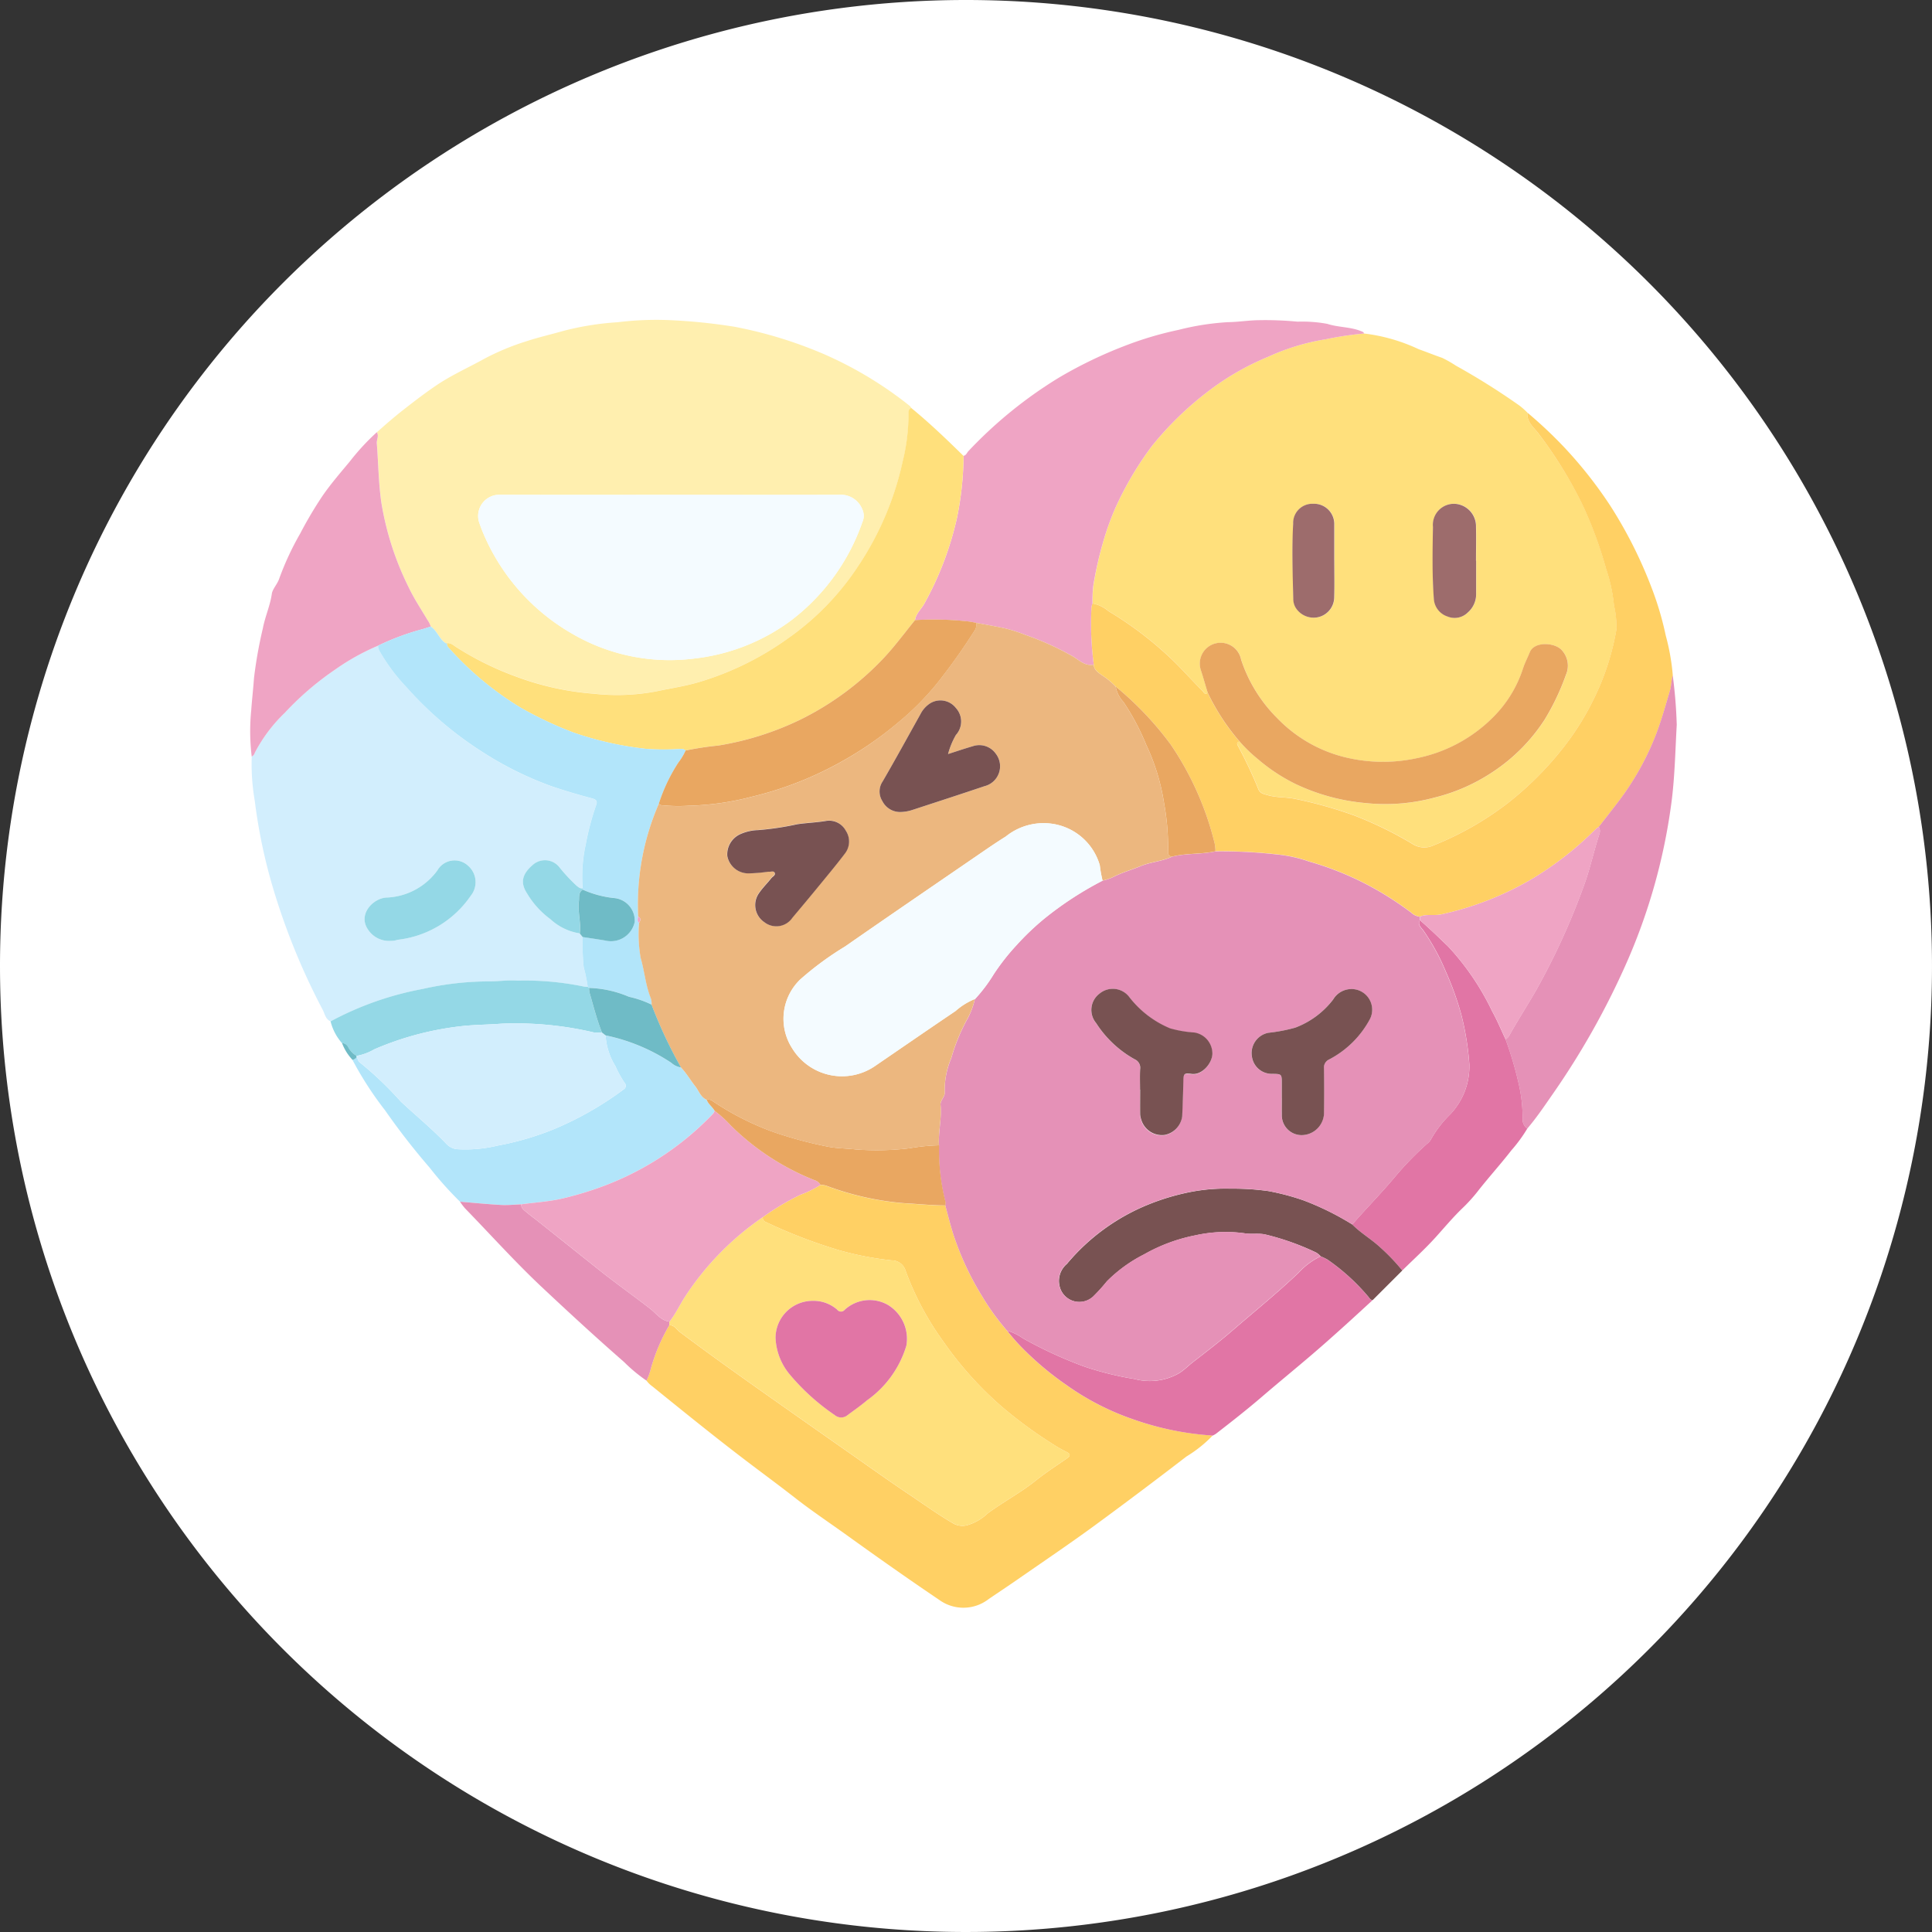 <svg xmlns="http://www.w3.org/2000/svg" xmlns:xlink="http://www.w3.org/1999/xlink" width="139" height="139" viewBox="0 0 139 139">
  <rect x="0" y="0" width="139" height="139" fill="#333333" stroke="none"/>
  <defs>
    <clipPath id="clip-path">
      <rect id="Rectángulo_379472" data-name="Rectángulo 379472" width="102.644" height="92.67" fill="none"/>
    </clipPath>
  </defs>
  <g id="Grupo_1075364" data-name="Grupo 1075364" transform="translate(-1046 -553)">
    <g id="Grupo_1072806" data-name="Grupo 1072806" transform="translate(-388.668 -5329)">
      <g id="Grupo_1072229" data-name="Grupo 1072229" transform="translate(1434.668 5882)">
        <path id="Trazado_608385" data-name="Trazado 608385" d="M69.5,0A69.5,69.5,0,1,1,0,69.5,69.5,69.5,0,0,1,69.5,0Z" transform="translate(0)" fill="#fff"/>
      </g>
    </g>
    <g id="Grupo_1075075" data-name="Grupo 1075075" transform="translate(1064 576)">
      <g id="Grupo_1075074" data-name="Grupo 1075074" clip-path="url(#clip-path)">
        <path id="Trazado_642268" data-name="Trazado 642268" d="M183.765,2.695a12.71,12.71,0,0,1,3.92,1.127c.567.2,1.129.43,1.7.626a8.634,8.634,0,0,1,.986.562,50.12,50.12,0,0,1,4.568,2.87,5.321,5.321,0,0,1,.573.509c-.064.644.416,1.018.753,1.444a30.45,30.45,0,0,1,3.233,5.214,29.5,29.5,0,0,1,1.68,4.567,11.815,11.815,0,0,1,.568,2.625,7.246,7.246,0,0,1,.179,1.719,18.173,18.173,0,0,1-1.654,5.069,19.384,19.384,0,0,1-2.3,3.62,23.5,23.5,0,0,1-3.862,3.827,22.412,22.412,0,0,1-5.361,3.049,1.56,1.56,0,0,1-1.483-.1,27.172,27.172,0,0,0-4.179-2.048,30.179,30.179,0,0,0-4.261-1.2c-.655-.142-1.337-.084-1.988-.27-.266-.076-.535-.116-.668-.414a31.586,31.586,0,0,0-1.456-3.1c-.078-.133-.163-.292.1-.342a10.353,10.353,0,0,0,1.316,1.272,12.756,12.756,0,0,0,2.75,1.808,14.733,14.733,0,0,0,4.978,1.35,13.61,13.61,0,0,0,4.987-.394,13.206,13.206,0,0,0,4.094-1.787,12.9,12.9,0,0,0,3.821-3.823,17.26,17.26,0,0,0,1.531-3.221,1.639,1.639,0,0,0-.242-1.709c-.459-.623-2.025-.739-2.361.087-.161.395-.363.776-.492,1.181a8.731,8.731,0,0,1-2.07,3.415,10.753,10.753,0,0,1-5.593,3.03,11.487,11.487,0,0,1-5.423-.148,10.115,10.115,0,0,1-4.589-2.737,10.618,10.618,0,0,1-2.6-4.21,1.5,1.5,0,1,0-2.89.776c.176.533.323,1.079.493,1.616-.222.176-.293-.067-.389-.161-.719-.7-1.385-1.462-2.1-2.162a25.82,25.82,0,0,0-4.661-3.567,2.446,2.446,0,0,0-1.139-.547,8.966,8.966,0,0,1,.053-1.282A26.2,26.2,0,0,1,165,17.66a19.279,19.279,0,0,1,.871-2.42,23.6,23.6,0,0,1,2.644-4.473,23.4,23.4,0,0,1,4.017-3.905,19.139,19.139,0,0,1,4.341-2.5,15.989,15.989,0,0,1,4.138-1.255,23.564,23.564,0,0,1,2.757-.413m8.058,16.348h0c0-.81.015-1.621,0-2.431a1.618,1.618,0,0,0-1.539-1.668,1.515,1.515,0,0,0-1.557,1.665c-.03,1.727-.066,3.455.065,5.18a1.428,1.428,0,0,0,.985,1.265,1.343,1.343,0,0,0,1.45-.287,1.739,1.739,0,0,0,.6-1.339c.006-.795,0-1.59,0-2.385m-10.2-.024V16.491c0-.046,0-.092,0-.138a1.456,1.456,0,0,0-1.511-1.408,1.381,1.381,0,0,0-1.446,1.435c-.1,1.791-.037,3.58.007,5.37a1.252,1.252,0,0,0,.164.658,1.523,1.523,0,0,0,1.573.706,1.484,1.484,0,0,0,1.21-1.431c.025-.888.006-1.777.006-2.665" transform="translate(-103.621 -1.7)" fill="#ffe07c"/>
        <path id="Trazado_642269" data-name="Trazado 642269" d="M24.692,8.1c.622-.554,1.248-1.1,1.906-1.614.78-.61,1.562-1.211,2.381-1.765,1.09-.737,2.292-1.27,3.437-1.905a17.558,17.558,0,0,1,3.012-1.256c.872-.29,1.773-.492,2.657-.746A20.423,20.423,0,0,1,42.011.184,22.772,22.772,0,0,1,45.669.029a40.629,40.629,0,0,1,4.767.482,30.993,30.993,0,0,1,6.412,1.963A27.552,27.552,0,0,1,63.026,6.2a.847.847,0,0,1,.117.14c-.2.1-.2.291-.192.477a14.175,14.175,0,0,1-.424,3.394,21.926,21.926,0,0,1-3.191,7.5,19.18,19.18,0,0,1-5,5.171,21.449,21.449,0,0,1-6.378,3.16c-1.04.317-2.11.468-3.166.695a15.2,15.2,0,0,1-4.479.167,20.341,20.341,0,0,1-5.651-1.254A21.921,21.921,0,0,1,30.4,23.551c-.2-.133-.387-.312-.661-.272h.013c-.036-.08-.072-.048-.107,0-.466-.3-.607-.9-1.075-1.2a1.608,1.608,0,0,0-.244-.488c-.458-.776-.962-1.531-1.347-2.343a21.393,21.393,0,0,1-1.955-6.068c-.209-1.426-.217-2.854-.33-4.281-.021-.27.172-.537,0-.8M45.8,12.6h0c-4.09,0-8.181.009-12.271-.006a1.528,1.528,0,0,0-1.5,1.927,11.08,11.08,0,0,0,.411,1.063,15.076,15.076,0,0,0,6.335,7.027,13.9,13.9,0,0,0,8.827,1.757A14.365,14.365,0,0,0,54.4,21.709a15.108,15.108,0,0,0,5.223-7.147,1.1,1.1,0,0,0-.011-.929,1.661,1.661,0,0,0-1.63-1.035c-4.06.012-8.12.006-12.179.006" transform="translate(-15.578 0)" fill="#ffefaf"/>
        <path id="Trazado_642270" data-name="Trazado 642270" d="M5.928,90.589c-.368-.153-.415-.544-.566-.832a48.365,48.365,0,0,1-3.588-8.806,38.646,38.646,0,0,1-1.3-6.229,15.417,15.417,0,0,1-.218-3.186.445.445,0,0,0,.224-.278,11.045,11.045,0,0,1,2.155-2.87,21.128,21.128,0,0,1,3.605-3.094,16.405,16.405,0,0,1,3.108-1.733.719.719,0,0,0,.109.392,13.4,13.4,0,0,0,1.941,2.6,25.892,25.892,0,0,0,5.526,4.71,24.389,24.389,0,0,0,4.913,2.421c.926.313,1.861.59,2.8.841.249.066.544.128.394.513a18.837,18.837,0,0,0-.749,2.824,10.731,10.731,0,0,0-.22,3.165c-.188.021-.3-.1-.44-.2a12.29,12.29,0,0,1-1.209-1.3,1.32,1.32,0,0,0-1.884-.235c-.747.634-1.018,1.258-.458,2.1a6.241,6.241,0,0,0,1.679,1.851,4,4,0,0,0,2.107,1.02l.207.255a17.286,17.286,0,0,0,.073,2.171A10.758,10.758,0,0,1,24.43,88.1.842.842,0,0,1,24.2,88.1a20.933,20.933,0,0,0-4.82-.438c-.745-.056-1.5.073-2.242.057a21.594,21.594,0,0,0-4.581.54,22.73,22.73,0,0,0-6.63,2.333M10.152,84.8c.136-.007.244-.005.35-.02s.207-.058.313-.069a7.379,7.379,0,0,0,5.2-3.162,1.559,1.559,0,0,0-.186-2.152,1.423,1.423,0,0,0-2.214.326A4.742,4.742,0,0,1,9.989,81.68c-.964.018-2.134,1.194-1.365,2.307a1.8,1.8,0,0,0,1.529.814" transform="translate(-0.144 -40.106)" fill="#d2eefd"/>
        <path id="Trazado_642271" data-name="Trazado 642271" d="M118,186.707a9.256,9.256,0,0,1-1.885,1.507q-3.314,2.553-6.689,5.027c-1.794,1.308-3.636,2.551-5.461,3.819-.688.478-1.387.94-2.079,1.411a2.963,2.963,0,0,1-3.555.065c-2.247-1.518-4.465-3.082-6.666-4.666-1.252-.9-2.537-1.756-3.753-2.709-1.152-.9-2.335-1.767-3.5-2.654-2.278-1.734-4.5-3.537-6.725-5.336a1.874,1.874,0,0,1-.424-.416,3.911,3.911,0,0,0,.287-.764,13.058,13.058,0,0,1,1.35-3.215c.369-.032.516.3.75.475,2.338,1.757,4.725,3.445,7.116,5.129q2.937,2.069,5.879,4.129c1.136.8,2.266,1.6,3.419,2.373,1.09.729,2.151,1.5,3.288,2.161a1.356,1.356,0,0,0,.967.123,3.573,3.573,0,0,0,1.492-.857c1.125-.832,2.369-1.483,3.462-2.362.71-.572,1.484-1.065,2.232-1.589.279-.194.273-.326-.044-.481a9.389,9.389,0,0,1-1.022-.588,31.335,31.335,0,0,1-3.678-2.713,25.474,25.474,0,0,1-4.19-4.7,20.729,20.729,0,0,1-2.671-5.037,1.035,1.035,0,0,0-.994-.732,22.509,22.509,0,0,1-3.8-.735,36.785,36.785,0,0,1-5.293-2.04.307.307,0,0,1-.178-.337,17.992,17.992,0,0,1,2.715-1.616,7.3,7.3,0,0,0,1.422-.7,1.259,1.259,0,0,1,.491.089,20.719,20.719,0,0,0,5.5,1.229c1,.052,2,.162,3,.163.185.673.348,1.354.56,2.019a20.869,20.869,0,0,0,2.089,4.512,17.523,17.523,0,0,0,1.786,2.468,14.223,14.223,0,0,0,1.072,1.224,21.991,21.991,0,0,0,3.216,2.7,18.779,18.779,0,0,0,4.831,2.473A21.194,21.194,0,0,0,118,186.707" transform="translate(-48.752 -106.427)" fill="#ffd064"/>
        <path id="Trazado_642272" data-name="Trazado 642272" d="M164.059,31.855a2.439,2.439,0,0,1,1.138.547,25.794,25.794,0,0,1,4.661,3.567c.719.7,1.385,1.458,2.1,2.162.1.094.167.337.389.161a15.974,15.974,0,0,0,2.291,3.5c-.259.05-.174.209-.1.342a31.549,31.549,0,0,1,1.457,3.1c.133.3.4.338.668.414.65.187,1.333.128,1.988.271a30.178,30.178,0,0,1,4.261,1.2,27.172,27.172,0,0,1,4.179,2.048,1.56,1.56,0,0,0,1.483.1,22.412,22.412,0,0,0,5.361-3.049,23.5,23.5,0,0,0,3.862-3.827,19.4,19.4,0,0,0,2.3-3.62,18.183,18.183,0,0,0,1.654-5.069,7.225,7.225,0,0,0-.179-1.719,11.815,11.815,0,0,0-.568-2.625,29.576,29.576,0,0,0-1.68-4.567A30.472,30.472,0,0,0,196.1,19.57c-.338-.425-.817-.8-.753-1.444a31.712,31.712,0,0,1,2.664,2.509,30.785,30.785,0,0,1,3.3,4.191,32.02,32.02,0,0,1,2.981,5.926,22.486,22.486,0,0,1,1.007,3.408,15.857,15.857,0,0,1,.507,2.868c-.1.349-.089.717-.193,1.071-.307,1.035-.594,2.075-.975,3.089a19.742,19.742,0,0,1-2.813,5.014c-.441.58-.895,1.152-1.342,1.728a1.073,1.073,0,0,0-.19.128,23.778,23.778,0,0,1-4.548,3.576,22.217,22.217,0,0,1-6.548,2.579c-.526.13-1.073-.046-1.581.171A1.053,1.053,0,0,1,187,54.1a23.057,23.057,0,0,0-3.2-2.033,22.1,22.1,0,0,0-4.159-1.655,10.049,10.049,0,0,0-2.354-.514,35.716,35.716,0,0,0-4.384-.218,3.017,3.017,0,0,0-.063-.588,21.856,21.856,0,0,0-3.163-7.1,23.179,23.179,0,0,0-3.954-4.166,5.411,5.411,0,0,0-.982-.809c-.269-.2-.566-.376-.595-.762a22.182,22.182,0,0,1-.173-3.959.954.954,0,0,1,.085-.444" transform="translate(-103.455 -11.437)" fill="#ffd064"/>
        <path id="Trazado_642273" data-name="Trazado 642273" d="M142.386,20.476a.954.954,0,0,0-.085.444,22.182,22.182,0,0,0,.173,3.959c-.609.113-1-.287-1.462-.575a20.633,20.633,0,0,0-3.474-1.576,10.009,10.009,0,0,0-1.589-.494c-.639-.132-1.283-.244-1.925-.365-.194-.034-.388-.075-.584-.1a22.654,22.654,0,0,0-3.826-.093c.07-.493.466-.8.683-1.21a23.149,23.149,0,0,0,2.33-6.121,22.973,22.973,0,0,0,.48-4.492c.194-.035.238-.226.352-.342A31.374,31.374,0,0,1,140,4.208a31.585,31.585,0,0,1,4.731-2.277,24.847,24.847,0,0,1,3.83-1.137,18.86,18.86,0,0,1,3.562-.558c.752-.008,1.5-.137,2.256-.143A24.467,24.467,0,0,1,157.13.2a10.088,10.088,0,0,1,2.142.157c.787.258,1.634.21,2.408.515.1.04.207.063.245.182a23.574,23.574,0,0,0-2.757.413,15.972,15.972,0,0,0-4.137,1.255,19.142,19.142,0,0,0-4.341,2.5,23.425,23.425,0,0,0-4.017,3.905,23.638,23.638,0,0,0-2.644,4.473,19.333,19.333,0,0,0-.871,2.42,26.128,26.128,0,0,0-.719,3.177,8.964,8.964,0,0,0-.053,1.282" transform="translate(-81.782 -0.058)" fill="#efa4c4"/>
        <path id="Trazado_642274" data-name="Trazado 642274" d="M75.525,20.639a22.945,22.945,0,0,1-.48,4.492,23.129,23.129,0,0,1-2.33,6.121c-.217.409-.613.718-.683,1.211-.743.909-1.438,1.865-2.24,2.719A21.031,21.031,0,0,1,63.824,39.6a21.382,21.382,0,0,1-5.954,1.886,21.489,21.489,0,0,0-2.343.357c-.168-.154-.375-.1-.57-.1a16.758,16.758,0,0,1-2.3-.02,23.769,23.769,0,0,1-5.207-1.175,27.07,27.07,0,0,1-3.769-1.772,22.662,22.662,0,0,1-5.2-4.325.385.385,0,0,1-.128-.326c.274-.04.46.139.661.272a21.928,21.928,0,0,0,4.26,2.107,20.346,20.346,0,0,0,5.651,1.254,15.194,15.194,0,0,0,4.479-.167c1.057-.226,2.127-.378,3.167-.695a21.453,21.453,0,0,0,6.378-3.16,19.179,19.179,0,0,0,5-5.171,21.926,21.926,0,0,0,3.191-7.5,14.176,14.176,0,0,0,.424-3.394c-.008-.186-.012-.374.192-.477,1.319,1.078,2.546,2.256,3.76,3.448" transform="translate(-24.202 -10.847)" fill="#ffe07c"/>
        <path id="Trazado_642275" data-name="Trazado 642275" d="M9.2,37.3a16.379,16.379,0,0,0-3.108,1.733,21.123,21.123,0,0,0-3.6,3.094A11.038,11.038,0,0,0,.334,45a.445.445,0,0,1-.224.277,15.226,15.226,0,0,1-.035-3.333c.055-.776.145-1.549.2-2.324a31.8,31.8,0,0,1,.637-3.573c.161-.845.525-1.628.647-2.491.047-.333.4-.69.529-1.078a20.607,20.607,0,0,1,1.518-3.262,28.663,28.663,0,0,1,1.6-2.7c.595-.859,1.282-1.656,1.953-2.46a16.713,16.713,0,0,1,1.951-2.114c.172.267-.022.534,0,.8.113,1.426.121,2.854.33,4.28A21.377,21.377,0,0,0,11.4,33.094c.384.812.889,1.567,1.347,2.343a1.6,1.6,0,0,1,.244.488c-.187.06-.373.125-.562.179A17.965,17.965,0,0,0,9.2,37.3" transform="translate(0 -13.844)" fill="#efa4c4"/>
        <path id="Trazado_642276" data-name="Trazado 642276" d="M251.45,80.247c.448-.576.9-1.147,1.342-1.728a19.732,19.732,0,0,0,2.813-5.014c.381-1.014.668-2.054.975-3.089.1-.354.091-.721.194-1.071a34.169,34.169,0,0,1,.289,3.557c-.1,1.763-.134,3.528-.342,5.287a42.216,42.216,0,0,1-3.43,12.2,56.2,56.2,0,0,1-5.118,9.033c-.6.862-1.183,1.735-1.867,2.535a.824.824,0,0,1-.332-.713,10.941,10.941,0,0,0-.29-2.553,26.266,26.266,0,0,0-.938-3.167.735.735,0,0,0,.3-.33c.589-1.051,1.243-2.064,1.847-3.107a50.271,50.271,0,0,0,3.452-7.519c.473-1.254.742-2.57,1.159-3.841a.556.556,0,0,0-.059-.48" transform="translate(-154.428 -43.755)" fill="#e591b7"/>
        <path id="Trazado_642277" data-name="Trazado 642277" d="M27.674,151.506a24.988,24.988,0,0,1-2.193-2.456,50.418,50.418,0,0,1-3.2-4.116,24.73,24.73,0,0,1-2.349-3.633.487.487,0,0,0,.3-.194c.1.112.093.288.235.383a24.846,24.846,0,0,1,2.94,2.806c1.094,1.02,2.255,1.971,3.29,3.055a1.227,1.227,0,0,0,.764.378,9.829,9.829,0,0,0,2.885-.252,20.922,20.922,0,0,0,3.944-1.132,23.624,23.624,0,0,0,5.131-2.9.312.312,0,0,0,.085-.5,7.736,7.736,0,0,1-.66-1.2,4.684,4.684,0,0,1-.7-2.2,13.435,13.435,0,0,1,4.729,1.977,1.3,1.3,0,0,0,.692.328c.391.407.67.9,1.017,1.338.266.335.388.8.831.983.112.32.409.507.568.793a.709.709,0,0,1-.1.2,21.145,21.145,0,0,1-7.546,5.083,24.406,24.406,0,0,1-3.329,1.035c-.96.218-1.955.279-2.935.41-.485.018-.972.072-1.455.045-.985-.055-1.967-.153-2.949-.233" transform="translate(-12.576 -88.049)" fill="#b2e5fa"/>
        <path id="Trazado_642278" data-name="Trazado 642278" d="M162.355,195.5a21.194,21.194,0,0,1-5.678-1.155,18.779,18.779,0,0,1-4.831-2.473,21.991,21.991,0,0,1-3.216-2.7,14.268,14.268,0,0,1-1.072-1.224,3.867,3.867,0,0,1,1.141.554,30.238,30.238,0,0,0,4.469,2.051,22.385,22.385,0,0,0,3.54.873,4.24,4.24,0,0,0,3.269-.435c.35-.228.635-.523.96-.775.975-.757,1.957-1.509,2.889-2.316,1.58-1.367,3.206-2.68,4.72-4.125a5.183,5.183,0,0,1,1.57-1.168,3.645,3.645,0,0,1,.493.235,14.939,14.939,0,0,1,2.908,2.637c.1.113.16.267.339.279-.688.629-1.372,1.264-2.065,1.887-.775.7-1.551,1.391-2.343,2.067-1.169,1-2.36,1.971-3.526,2.973-1.083.931-2.205,1.811-3.334,2.684a1.79,1.79,0,0,1-.234.132" transform="translate(-93.104 -115.216)" fill="#e175a5"/>
        <path id="Trazado_642279" data-name="Trazado 642279" d="M225.89,125.653a26.2,26.2,0,0,1,.938,3.167,10.921,10.921,0,0,1,.29,2.553.824.824,0,0,0,.332.713,10.631,10.631,0,0,1-1.144,1.562c-.792,1.023-1.666,1.977-2.46,3a11.747,11.747,0,0,1-1.1,1.2c-.674.654-1.275,1.377-1.905,2.072-.751.829-1.584,1.583-2.382,2.369a14.556,14.556,0,0,0-1.6-1.674c-.633-.59-1.392-1.02-2-1.637,1-1.145,2.068-2.23,3.052-3.4a22.525,22.525,0,0,1,2.324-2.4.973.973,0,0,0,.274-.3,7.871,7.871,0,0,1,1.383-1.807,5.02,5.02,0,0,0,1.395-3.615,20.4,20.4,0,0,0-.586-3.6,21.929,21.929,0,0,0-1.114-3.087,15.732,15.732,0,0,0-1.617-2.957c-.139-.19-.421-.4-.243-.724.7.6,1.367,1.252,2.037,1.894a18.6,18.6,0,0,1,3.163,4.659c.359.647.642,1.336.961,2.006" transform="translate(-135.571 -73.883)" fill="#e175a5"/>
        <path id="Trazado_642280" data-name="Trazado 642280" d="M178.732,171.974c.606.617,1.365,1.047,2,1.637a14.525,14.525,0,0,1,1.6,1.675l-2.131,2.13c-.18-.013-.241-.166-.34-.279a14.927,14.927,0,0,0-2.908-2.637,3.585,3.585,0,0,0-.493-.235,1.533,1.533,0,0,0-.309-.264,18.469,18.469,0,0,0-3.652-1.3c-.5-.115-1.014-.008-1.5-.089a9.98,9.98,0,0,0-3.541.144,12.232,12.232,0,0,0-3.7,1.373,10.363,10.363,0,0,0-2.676,1.94,12.556,12.556,0,0,1-.978,1.083,1.463,1.463,0,0,1-2.315-.422,1.6,1.6,0,0,1,.414-1.917,14.948,14.948,0,0,1,5.91-4.292,16.614,16.614,0,0,1,3.036-.894,13.186,13.186,0,0,1,2.829-.227,18.255,18.255,0,0,1,2.715.172,17.236,17.236,0,0,1,2.519.664,19.962,19.962,0,0,1,3.532,1.744" transform="translate(-99.442 -106.878)" fill="#785252"/>
        <path id="Trazado_642281" data-name="Trazado 642281" d="M40.913,171.958c.983.08,1.965.178,2.949.233.483.027.97-.027,1.455-.045-.018.293.211.426.393.581.243.207.5.393.754.592q2.214,1.763,4.427,3.528c1.213.97,2.484,1.864,3.71,2.817.43.335.773.847,1.385.923q-.01.132-.021.264a13.043,13.043,0,0,0-1.35,3.215,3.934,3.934,0,0,1-.287.764,11.392,11.392,0,0,1-1.618-1.343c-2.025-1.769-4-3.588-5.963-5.432-1.909-1.8-3.654-3.746-5.477-5.621a4.555,4.555,0,0,1-.358-.475" transform="translate(-25.815 -108.5)" fill="#e591b7"/>
        <path id="Trazado_642282" data-name="Trazado 642282" d="M15.673,131.765a22.719,22.719,0,0,1,6.63-2.333,21.617,21.617,0,0,1,4.581-.541c.742.016,1.5-.113,2.242-.057a20.952,20.952,0,0,1,4.82.438.841.841,0,0,0,.229.007l.094.084a2,2,0,0,0,.04.358c.279.956.518,1.925.891,2.852a3.485,3.485,0,0,1-.593-.012,24.668,24.668,0,0,0-6.613-.631c-1.016.081-2.041.072-3.056.2a21.926,21.926,0,0,0-6.115,1.645,3.923,3.923,0,0,1-1.28.476,1.539,1.539,0,0,1-.59-.606.516.516,0,0,0-.459-.312,3.762,3.762,0,0,1-.821-1.565" transform="translate(-9.889 -81.282)" fill="#94d8e6"/>
        <path id="Trazado_642283" data-name="Trazado 642283" d="M17.9,141.041a.516.516,0,0,1,.459.312,1.538,1.538,0,0,0,.59.606c0,.031,0,.061.006.092a.484.484,0,0,1-.3.194,3.574,3.574,0,0,1-.75-1.2" transform="translate(-11.294 -88.993)" fill="#6fbbc6"/>
        <path id="Trazado_642284" data-name="Trazado 642284" d="M188.037,70.267a15.976,15.976,0,0,1-2.291-3.5c-.171-.537-.317-1.083-.493-1.616a1.5,1.5,0,1,1,2.89-.776,10.627,10.627,0,0,0,2.6,4.21,10.122,10.122,0,0,0,4.59,2.737,11.485,11.485,0,0,0,5.423.148,10.748,10.748,0,0,0,5.593-3.03,8.731,8.731,0,0,0,2.07-3.415c.128-.4.331-.785.492-1.181.335-.827,1.9-.71,2.36-.087a1.638,1.638,0,0,1,.242,1.709,17.276,17.276,0,0,1-1.531,3.221,12.9,12.9,0,0,1-3.821,3.823,13.2,13.2,0,0,1-4.094,1.786,13.6,13.6,0,0,1-4.987.395,14.732,14.732,0,0,1-4.978-1.35,12.724,12.724,0,0,1-2.75-1.808,10.327,10.327,0,0,1-1.316-1.272" transform="translate(-116.85 -39.916)" fill="#e9a761"/>
        <path id="Trazado_642285" data-name="Trazado 642285" d="M233.657,39.985c0,.8,0,1.591,0,2.385a1.738,1.738,0,0,1-.6,1.339A1.343,1.343,0,0,1,231.6,44a1.427,1.427,0,0,1-.985-1.265c-.13-1.725-.094-3.453-.065-5.18a1.515,1.515,0,0,1,1.558-1.665,1.619,1.619,0,0,1,1.539,1.668c.019.81,0,1.621,0,2.431h0" transform="translate(-145.455 -22.643)" fill="#9d6c6c"/>
        <path id="Trazado_642286" data-name="Trazado 642286" d="M206.208,39.963c0,.889.019,1.778-.006,2.665a1.484,1.484,0,0,1-1.21,1.431,1.523,1.523,0,0,1-1.573-.706,1.252,1.252,0,0,1-.164-.658c-.044-1.79-.107-3.58-.007-5.37a1.381,1.381,0,0,1,1.446-1.435,1.456,1.456,0,0,1,1.511,1.408c0,.046,0,.092,0,.138v2.527" transform="translate(-128.21 -22.645)" fill="#9d6c6c"/>
        <path id="Trazado_642287" data-name="Trazado 642287" d="M58.246,34.142c4.06,0,8.12.007,12.179-.006a1.661,1.661,0,0,1,1.63,1.035,1.1,1.1,0,0,1,.011.929,15.108,15.108,0,0,1-5.223,7.147,14.365,14.365,0,0,1-6.792,2.663,13.9,13.9,0,0,1-8.827-1.757,15.076,15.076,0,0,1-6.335-7.027,11.081,11.081,0,0,1-.411-1.063,1.528,1.528,0,0,1,1.5-1.927c4.09.016,8.181.006,12.271.006Z" transform="translate(-28.021 -21.539)" fill="#f4fbff"/>
        <path id="Trazado_642288" data-name="Trazado 642288" d="M40.109,85.834l-.094-.084a10.759,10.759,0,0,0-.292-1.416,17.286,17.286,0,0,1-.073-2.171c.541.084,1.083.161,1.622.252a1.745,1.745,0,0,0,2.122-1.344,1.63,1.63,0,0,0-1.547-1.717,7.461,7.461,0,0,1-2.194-.6c0-.028,0-.058,0-.086a10.744,10.744,0,0,1,.22-3.165,18.838,18.838,0,0,1,.749-2.824c.151-.385-.145-.447-.394-.513-.944-.251-1.879-.528-2.8-.841a24.388,24.388,0,0,1-4.913-2.421A25.9,25.9,0,0,1,26.982,64.2a13.405,13.405,0,0,1-1.941-2.6.721.721,0,0,1-.109-.393,18.021,18.021,0,0,1,3.225-1.2c.188-.055.375-.119.561-.179.468.3.609.9,1.075,1.2h.094a.384.384,0,0,0,.128.326,22.672,22.672,0,0,0,5.2,4.325,27.05,27.05,0,0,0,3.769,1.772,23.764,23.764,0,0,0,5.207,1.175,16.757,16.757,0,0,0,2.3.02c.2,0,.4-.052.569.1a4.284,4.284,0,0,1-.518.861,12.256,12.256,0,0,0-1.409,2.963,18.121,18.121,0,0,0-1.485,8.118c-.025.157-.087.318.062.451a9.978,9.978,0,0,0,.113,2.516c.273.923.346,1.891.688,2.794a1.175,1.175,0,0,1,.1.58,7.164,7.164,0,0,0-1.623-.563,7.856,7.856,0,0,0-2.873-.638" transform="translate(-15.73 -37.753)" fill="#b2e5fa"/>
        <path id="Trazado_642289" data-name="Trazado 642289" d="M38.216,63h-.107c.035-.048.07-.081.107,0" transform="translate(-24.046 -39.718)" fill="#ffe07c"/>
        <path id="Trazado_642290" data-name="Trazado 642290" d="M24.081,111.209a1.8,1.8,0,0,1-1.529-.814c-.769-1.113.4-2.289,1.365-2.307a4.742,4.742,0,0,0,3.626-1.955,1.423,1.423,0,0,1,2.214-.326,1.559,1.559,0,0,1,.186,2.152,7.379,7.379,0,0,1-5.2,3.162c-.106.011-.207.054-.313.069s-.214.013-.35.02" transform="translate(-14.073 -66.514)" fill="#94d8e6"/>
        <path id="Trazado_642291" data-name="Trazado 642291" d="M57.482,107.4c0,.029,0,.058,0,.086-.323.2-.239.545-.274.84-.093.772.16,1.537.064,2.31a4.006,4.006,0,0,1-2.107-1.02,6.236,6.236,0,0,1-1.68-1.851c-.559-.847-.288-1.47.458-2.1a1.319,1.319,0,0,1,1.884.235,12.255,12.255,0,0,0,1.21,1.3c.136.105.252.223.44.2" transform="translate(-33.562 -66.482)" fill="#94d8e6"/>
        <path id="Trazado_642292" data-name="Trazado 642292" d="M64.115,114.268c.1-.774-.157-1.538-.064-2.31.035-.294-.049-.636.274-.84a7.474,7.474,0,0,0,2.195.6,1.63,1.63,0,0,1,1.546,1.717,1.745,1.745,0,0,1-2.122,1.344c-.54-.091-1.082-.169-1.623-.252l-.207-.255" transform="translate(-40.401 -70.112)" fill="#6fbbc6"/>
        <path id="Trazado_642293" data-name="Trazado 642293" d="M164.023,130.448a19.9,19.9,0,0,0-3.532-1.744,17.132,17.132,0,0,0-2.52-.664,18.2,18.2,0,0,0-2.714-.173,13.183,13.183,0,0,0-2.829.227,16.632,16.632,0,0,0-3.037.894,14.952,14.952,0,0,0-5.91,4.292,1.6,1.6,0,0,0-.414,1.917,1.463,1.463,0,0,0,2.315.422,12.554,12.554,0,0,0,.978-1.083,10.353,10.353,0,0,1,2.676-1.939,12.225,12.225,0,0,1,3.7-1.373,9.977,9.977,0,0,1,3.54-.144c.49.082,1-.026,1.5.089a18.445,18.445,0,0,1,3.651,1.305,1.509,1.509,0,0,1,.309.264,5.18,5.18,0,0,0-1.57,1.168c-1.514,1.445-3.14,2.757-4.72,4.125-.933.807-1.914,1.559-2.889,2.316-.325.252-.61.547-.96.775a4.24,4.24,0,0,1-3.269.435,22.427,22.427,0,0,1-3.54-.873,30.254,30.254,0,0,1-4.469-2.051,3.876,3.876,0,0,0-1.141-.554,17.526,17.526,0,0,1-1.786-2.468,20.877,20.877,0,0,1-2.089-4.512c-.211-.665-.375-1.345-.56-2.019a.981.981,0,0,0,0-.271,14.69,14.69,0,0,1-.451-4.054c-.065-.971.206-1.929.11-2.9-.032-.328.32-.6.3-.876a5.9,5.9,0,0,1,.473-2.5,13.415,13.415,0,0,1,1.183-2.859,5.5,5.5,0,0,0,.511-1.378,11.205,11.205,0,0,0,1.348-1.782,15.8,15.8,0,0,1,1.646-2.1,18.715,18.715,0,0,1,2.017-1.924,24.586,24.586,0,0,1,4.172-2.718,3.851,3.851,0,0,0,.813-.283c.621-.319,1.3-.5,1.94-.77.731-.3,1.532-.336,2.245-.673,1.025-.263,2.1-.156,3.126-.386a35.792,35.792,0,0,1,4.384.218,10.028,10.028,0,0,1,2.354.515,22.076,22.076,0,0,1,4.159,1.655,23.053,23.053,0,0,1,3.2,2.032,1.053,1.053,0,0,0,.61.282c0,.088,0,.176,0,.264-.179.324.1.533.243.724a15.751,15.751,0,0,1,1.617,2.957,21.921,21.921,0,0,1,1.115,3.087,20.405,20.405,0,0,1,.586,3.6,5.019,5.019,0,0,1-1.395,3.615,7.859,7.859,0,0,0-1.383,1.807.966.966,0,0,1-.275.3,22.558,22.558,0,0,0-2.324,2.4c-.984,1.166-2.049,2.252-3.052,3.4m-15.272-9.691h.007c0,.6,0,1.194,0,1.791a1.493,1.493,0,0,0,.076.358,1.549,1.549,0,0,0,1.678,1.11,1.575,1.575,0,0,0,1.269-1.329c.039-.822.063-1.645.082-2.468.014-.611.013-.669.6-.594.742.1,1.464-.751,1.49-1.441a1.542,1.542,0,0,0-1.292-1.538,8.216,8.216,0,0,1-1.753-.3A7.181,7.181,0,0,1,148,114.117a1.492,1.492,0,0,0-2.165-.273,1.47,1.47,0,0,0-.243,2.12,7.779,7.779,0,0,0,2.765,2.6.673.673,0,0,1,.4.728c-.028.488-.007.979-.007,1.469m10.2.626h0c0,.383-.006.765,0,1.148a1.425,1.425,0,0,0,1.507,1.485,1.628,1.628,0,0,0,1.528-1.526q.017-1.631,0-3.261a.629.629,0,0,1,.365-.652,6.983,6.983,0,0,0,2.952-2.932,1.488,1.488,0,0,0-1.3-2.136,1.535,1.535,0,0,0-1.358.751,6.163,6.163,0,0,1-2.727,2.026,11.791,11.791,0,0,1-1.935.37,1.489,1.489,0,0,0-1.18,1.739,1.436,1.436,0,0,0,1.445,1.214c.7.01.7.01.7.716q0,.528,0,1.056" transform="translate(-84.733 -65.353)" fill="#e591b7"/>
        <path id="Trazado_642294" data-name="Trazado 642294" d="M81.7,182.744c.007-.088.014-.175.021-.263.421-.542.715-1.164,1.078-1.741a20.473,20.473,0,0,1,5.639-5.78.307.307,0,0,0,.177.337,36.831,36.831,0,0,0,5.294,2.04,22.541,22.541,0,0,0,3.8.735,1.034,1.034,0,0,1,.994.731,20.716,20.716,0,0,0,2.671,5.037,25.447,25.447,0,0,0,4.19,4.7,31.293,31.293,0,0,0,3.678,2.713,9.267,9.267,0,0,0,1.022.588c.317.155.323.286.044.481-.749.523-1.522,1.017-2.232,1.589-1.093.879-2.337,1.53-3.462,2.362a3.57,3.57,0,0,1-1.492.857,1.356,1.356,0,0,1-.967-.123c-1.138-.657-2.2-1.432-3.288-2.161-1.153-.771-2.282-1.577-3.419-2.373q-2.942-2.061-5.879-4.129c-2.391-1.684-4.778-3.372-7.116-5.129-.234-.176-.382-.506-.75-.475m7.647.919a4.381,4.381,0,0,0,1.04,2.64,15.812,15.812,0,0,0,3.225,2.905.708.708,0,0,0,.926-.01c.466-.346.947-.676,1.386-1.054a7.425,7.425,0,0,0,2.836-3.935,2.85,2.85,0,0,0-1.323-2.929,2.649,2.649,0,0,0-3.116.352.342.342,0,0,1-.542-.018,2.593,2.593,0,0,0-1.755-.63,2.67,2.67,0,0,0-2.675,2.678" transform="translate(-51.552 -110.394)" fill="#ffe07c"/>
        <path id="Trazado_642295" data-name="Trazado 642295" d="M70.232,161.88a20.477,20.477,0,0,0-5.638,5.78c-.364.578-.658,1.2-1.079,1.741-.612-.076-.955-.589-1.385-.923-1.226-.954-2.5-1.847-3.71-2.818q-2.21-1.767-4.427-3.528c-.25-.2-.511-.385-.754-.592-.181-.154-.411-.287-.393-.58.98-.131,1.975-.192,2.935-.41a24.332,24.332,0,0,0,3.329-1.035,21.147,21.147,0,0,0,7.547-5.083.716.716,0,0,0,.1-.2,8.6,8.6,0,0,1,1.174,1.069,17.954,17.954,0,0,0,6.024,3.929.682.682,0,0,1,.416.334,7.321,7.321,0,0,1-1.422.7,17.927,17.927,0,0,0-2.715,1.616" transform="translate(-33.344 -97.315)" fill="#efa4c4"/>
        <path id="Trazado_642296" data-name="Trazado 642296" d="M97.183,158.176a.682.682,0,0,0-.416-.334,17.956,17.956,0,0,1-6.024-3.929,8.616,8.616,0,0,0-1.174-1.069c-.159-.286-.455-.473-.567-.793a.5.5,0,0,1,.433.1,19.805,19.805,0,0,0,4.4,2.231,29.652,29.652,0,0,0,3.927,1.051c.651.124,1.305.116,1.954.192a19.684,19.684,0,0,0,3.879-.084,14.1,14.1,0,0,1,2.135-.213,14.688,14.688,0,0,0,.451,4.054,1,1,0,0,1,0,.272c-1,0-2-.111-3-.163a20.72,20.72,0,0,1-5.5-1.228,1.252,1.252,0,0,0-.491-.089" transform="translate(-56.158 -95.929)" fill="#e9a761"/>
        <path id="Trazado_642297" data-name="Trazado 642297" d="M97.288,96.692a14.107,14.107,0,0,0-2.135.213,19.627,19.627,0,0,1-3.879.084c-.648-.076-1.3-.068-1.954-.192a29.722,29.722,0,0,1-3.927-1.051A19.838,19.838,0,0,1,81,93.515a.5.5,0,0,0-.433-.1c-.444-.186-.566-.648-.832-.983-.348-.439-.627-.931-1.017-1.338a32.82,32.82,0,0,1-2.12-4.519,1.169,1.169,0,0,0-.1-.579c-.341-.9-.415-1.872-.687-2.794a9.978,9.978,0,0,1-.113-2.516c.107-.168.165-.329-.062-.451a18.115,18.115,0,0,1,1.485-8.118c.111.143.272.105.421.126a11.444,11.444,0,0,0,1.724.019,19.836,19.836,0,0,0,4.555-.648,25.1,25.1,0,0,0,6.535-2.575A25.454,25.454,0,0,0,94.4,66.219a19.652,19.652,0,0,0,2.733-2.759,43.4,43.4,0,0,0,2.749-3.873.876.876,0,0,0,.077-.487c.642.121,1.286.232,1.925.365a10.027,10.027,0,0,1,1.589.495,20.628,20.628,0,0,1,3.474,1.576c.462.287.853.688,1.462.575.029.386.325.564.595.762a5.379,5.379,0,0,1,.982.809,2.211,2.211,0,0,0,.566,1.12,17.084,17.084,0,0,1,1.622,3.05,15.306,15.306,0,0,1,1.295,4.224,17.958,17.958,0,0,1,.29,3.36c0,.217-.027.447.281.485-.713.337-1.514.371-2.245.673-.642.265-1.319.451-1.94.77a3.877,3.877,0,0,1-.812.283,9.147,9.147,0,0,1-.2-1.112,4.193,4.193,0,0,0-3.065-2.912,4.328,4.328,0,0,0-3.7.852c-.714.444-1.406.926-2.1,1.4-3.156,2.166-6.317,4.324-9.459,6.51a22.319,22.319,0,0,0-3.214,2.361,3.925,3.925,0,0,0-.583,4.98,4.2,4.2,0,0,0,5.905,1.291c1.946-1.33,3.886-2.67,5.84-3.989a4.729,4.729,0,0,1,1.388-.861,5.488,5.488,0,0,1-.511,1.378,13.42,13.42,0,0,0-1.183,2.859,5.9,5.9,0,0,0-.473,2.5c.024.274-.329.548-.3.876.1.975-.176,1.933-.11,2.9m-12.3-19.685c.174.024.381-.079.458.058.1.185-.132.276-.227.4-.284.36-.616.684-.875,1.06a1.484,1.484,0,0,0,.362,2.11,1.4,1.4,0,0,0,2.027-.318c.561-.667,1.122-1.334,1.675-2.009.708-.864,1.427-1.719,2.1-2.607a1.41,1.41,0,0,0,.065-1.644,1.361,1.361,0,0,0-1.443-.7c-.68.115-1.367.132-2.045.235a20.992,20.992,0,0,1-2.806.421,3.385,3.385,0,0,0-1.291.289,1.589,1.589,0,0,0-.941,1.585,1.537,1.537,0,0,0,1.5,1.24,11.354,11.354,0,0,0,1.437-.12M97.932,68.54a5.7,5.7,0,0,1,.564-1.371,1.437,1.437,0,0,0,0-1.941,1.408,1.408,0,0,0-1.808-.363,1.979,1.979,0,0,0-.739.8c-.9,1.617-1.792,3.24-2.72,4.842a1.287,1.287,0,0,0-.024,1.417,1.429,1.429,0,0,0,1.351.786,3,3,0,0,0,.853-.162c1.715-.561,3.431-1.118,5.141-1.694a1.477,1.477,0,0,0,.814-2.341,1.448,1.448,0,0,0-1.653-.535c-.6.172-1.185.373-1.778.562" transform="translate(-47.721 -37.29)" fill="#ecb77f"/>
        <path id="Trazado_642298" data-name="Trazado 642298" d="M228.049,105.607c0-.088,0-.176,0-.264.508-.217,1.055-.041,1.581-.171a22.221,22.221,0,0,0,6.548-2.579,23.785,23.785,0,0,0,4.547-3.576,1.123,1.123,0,0,1,.19-.128.556.556,0,0,1,.059.48c-.417,1.271-.686,2.587-1.159,3.841a50.269,50.269,0,0,1-3.452,7.519c-.6,1.043-1.258,2.056-1.847,3.107a.735.735,0,0,1-.3.33c-.318-.67-.6-1.36-.961-2.007a18.6,18.6,0,0,0-3.163-4.658c-.67-.641-1.333-1.29-2.037-1.894" transform="translate(-143.89 -62.395)" fill="#efa4c4"/>
        <path id="Trazado_642299" data-name="Trazado 642299" d="M172.791,83.756c-.308-.037-.286-.268-.281-.485a17.959,17.959,0,0,0-.29-3.36,15.305,15.305,0,0,0-1.295-4.224,17.084,17.084,0,0,0-1.622-3.05,2.211,2.211,0,0,1-.566-1.12,23.176,23.176,0,0,1,3.954,4.165,21.855,21.855,0,0,1,3.163,7.1,3.013,3.013,0,0,1,.063.588c-1.03.229-2.1.123-3.126.386" transform="translate(-106.468 -45.124)" fill="#e9a761"/>
        <path id="Trazado_642300" data-name="Trazado 642300" d="M102.509,58.705a.877.877,0,0,1-.077.487,43.272,43.272,0,0,1-2.749,3.874,19.629,19.629,0,0,1-2.733,2.759A25.457,25.457,0,0,1,92.9,68.641a25.1,25.1,0,0,1-6.534,2.575,19.86,19.86,0,0,1-4.555.648,11.444,11.444,0,0,1-1.724-.019c-.149-.021-.31.017-.421-.126a12.246,12.246,0,0,1,1.409-2.964,4.307,4.307,0,0,0,.518-.86,21.5,21.5,0,0,1,2.343-.358,21.387,21.387,0,0,0,5.953-1.886,21.031,21.031,0,0,0,5.969-4.422c.8-.854,1.5-1.809,2.24-2.719a22.655,22.655,0,0,1,3.826.093c.2.025.389.067.584.1" transform="translate(-50.267 -36.896)" fill="#e9a761"/>
        <path id="Trazado_642301" data-name="Trazado 642301" d="M20.746,139.579c0-.031,0-.061-.006-.092a3.924,3.924,0,0,0,1.281-.476,21.919,21.919,0,0,1,6.114-1.645c1.015-.127,2.04-.117,3.056-.2a24.679,24.679,0,0,1,6.612.631,3.448,3.448,0,0,0,.593.012l.263.206a4.687,4.687,0,0,0,.7,2.2,7.769,7.769,0,0,0,.66,1.2.312.312,0,0,1-.086.5,23.613,23.613,0,0,1-5.13,2.9,20.923,20.923,0,0,1-3.944,1.132,9.817,9.817,0,0,1-2.885.252,1.225,1.225,0,0,1-.764-.378c-1.035-1.084-2.2-2.036-3.29-3.055a24.841,24.841,0,0,0-2.939-2.806c-.142-.094-.132-.27-.235-.383" transform="translate(-13.086 -86.521)" fill="#d2eefd"/>
        <path id="Trazado_642302" data-name="Trazado 642302" d="M67.258,133.7l-.263-.206c-.373-.927-.611-1.9-.891-2.852a2.037,2.037,0,0,1-.039-.358,7.849,7.849,0,0,1,2.873.638,7.19,7.19,0,0,1,1.623.563,32.821,32.821,0,0,0,2.12,4.519,1.3,1.3,0,0,1-.692-.328,13.435,13.435,0,0,0-4.729-1.977" transform="translate(-41.684 -82.206)" fill="#6fbbc6"/>
        <path id="Trazado_642303" data-name="Trazado 642303" d="M75.585,116.363c.227.122.168.283.062.451-.149-.133-.087-.294-.062-.451" transform="translate(-47.67 -73.422)" fill="#efa4c4"/>
        <path id="Trazado_642304" data-name="Trazado 642304" d="M117.751,110.741a4.731,4.731,0,0,0-1.389.861c-1.954,1.319-3.894,2.658-5.84,3.989a4.2,4.2,0,0,1-5.905-1.291,3.924,3.924,0,0,1,.584-4.98,22.3,22.3,0,0,1,3.214-2.361c3.142-2.185,6.3-4.344,9.458-6.509.694-.476,1.386-.958,2.1-1.4a4.326,4.326,0,0,1,3.7-.852,4.192,4.192,0,0,1,3.065,2.912,9.22,9.22,0,0,0,.2,1.112,24.592,24.592,0,0,0-4.172,2.718,18.683,18.683,0,0,0-2.017,1.925,15.769,15.769,0,0,0-1.646,2.1,11.21,11.21,0,0,1-1.348,1.782" transform="translate(-65.61 -61.862)" fill="#f4fbff"/>
        <path id="Trazado_642305" data-name="Trazado 642305" d="M167.5,137.72c0-.49-.021-.981.007-1.469a.672.672,0,0,0-.4-.728,7.784,7.784,0,0,1-2.765-2.6,1.469,1.469,0,0,1,.243-2.121,1.492,1.492,0,0,1,2.164.274,7.186,7.186,0,0,0,2.911,2.225,8.257,8.257,0,0,0,1.753.3,1.541,1.541,0,0,1,1.292,1.538c-.026.69-.748,1.537-1.49,1.441-.584-.076-.583-.017-.6.594-.019.823-.044,1.646-.083,2.468a1.575,1.575,0,0,1-1.269,1.329,1.55,1.55,0,0,1-1.679-1.11,1.5,1.5,0,0,1-.076-.358c-.008-.6,0-1.194,0-1.791H167.5" transform="translate(-103.478 -82.316)" fill="#785252"/>
        <path id="Trazado_642306" data-name="Trazado 642306" d="M197.41,138.364q0-.528,0-1.056c0-.707,0-.707-.7-.716a1.436,1.436,0,0,1-1.445-1.214,1.489,1.489,0,0,1,1.18-1.739,11.792,11.792,0,0,0,1.935-.37,6.163,6.163,0,0,0,2.727-2.026,1.535,1.535,0,0,1,1.358-.751,1.488,1.488,0,0,1,1.3,2.136,6.983,6.983,0,0,1-2.952,2.932.629.629,0,0,0-.365.652q.022,1.63,0,3.261A1.628,1.628,0,0,1,198.92,141a1.425,1.425,0,0,1-1.507-1.485c-.007-.383,0-.765,0-1.148Z" transform="translate(-123.19 -82.334)" fill="#785252"/>
        <path id="Trazado_642307" data-name="Trazado 642307" d="M102.423,193.864a2.669,2.669,0,0,1,2.675-2.678,2.593,2.593,0,0,1,1.755.63.342.342,0,0,0,.542.018,2.649,2.649,0,0,1,3.116-.352,2.85,2.85,0,0,1,1.323,2.929A7.425,7.425,0,0,1,109,198.346c-.439.378-.92.708-1.386,1.054a.708.708,0,0,1-.926.01,15.813,15.813,0,0,1-3.225-2.905,4.381,4.381,0,0,1-1.04-2.64" transform="translate(-64.625 -120.596)" fill="#e175a5"/>
        <path id="Trazado_642308" data-name="Trazado 642308" d="M95.921,101.347a11.353,11.353,0,0,1-1.437.12,1.538,1.538,0,0,1-1.5-1.24,1.59,1.59,0,0,1,.941-1.585,3.384,3.384,0,0,1,1.291-.289,20.934,20.934,0,0,0,2.806-.422c.678-.1,1.365-.12,2.045-.235a1.361,1.361,0,0,1,1.443.7,1.41,1.41,0,0,1-.065,1.644c-.675.889-1.394,1.744-2.1,2.607-.552.674-1.114,1.341-1.675,2.009a1.4,1.4,0,0,1-2.027.318,1.483,1.483,0,0,1-.362-2.109c.259-.376.592-.7.875-1.06.1-.121.331-.212.227-.4-.077-.137-.285-.034-.458-.058" transform="translate(-58.656 -61.63)" fill="#785252"/>
        <path id="Trazado_642309" data-name="Trazado 642309" d="M127.632,78.085c.592-.189,1.181-.39,1.778-.562a1.448,1.448,0,0,1,1.653.535,1.477,1.477,0,0,1-.814,2.341c-1.71.576-3.426,1.133-5.141,1.694a3,3,0,0,1-.853.162,1.429,1.429,0,0,1-1.351-.786,1.287,1.287,0,0,1,.024-1.417c.928-1.6,1.819-3.226,2.72-4.842a1.979,1.979,0,0,1,.739-.8,1.408,1.408,0,0,1,1.808.363,1.437,1.437,0,0,1,0,1.941,5.7,5.7,0,0,0-.564,1.371" transform="translate(-77.422 -46.835)" fill="#785252"/>
      </g>
    </g>
  </g>
</svg>
